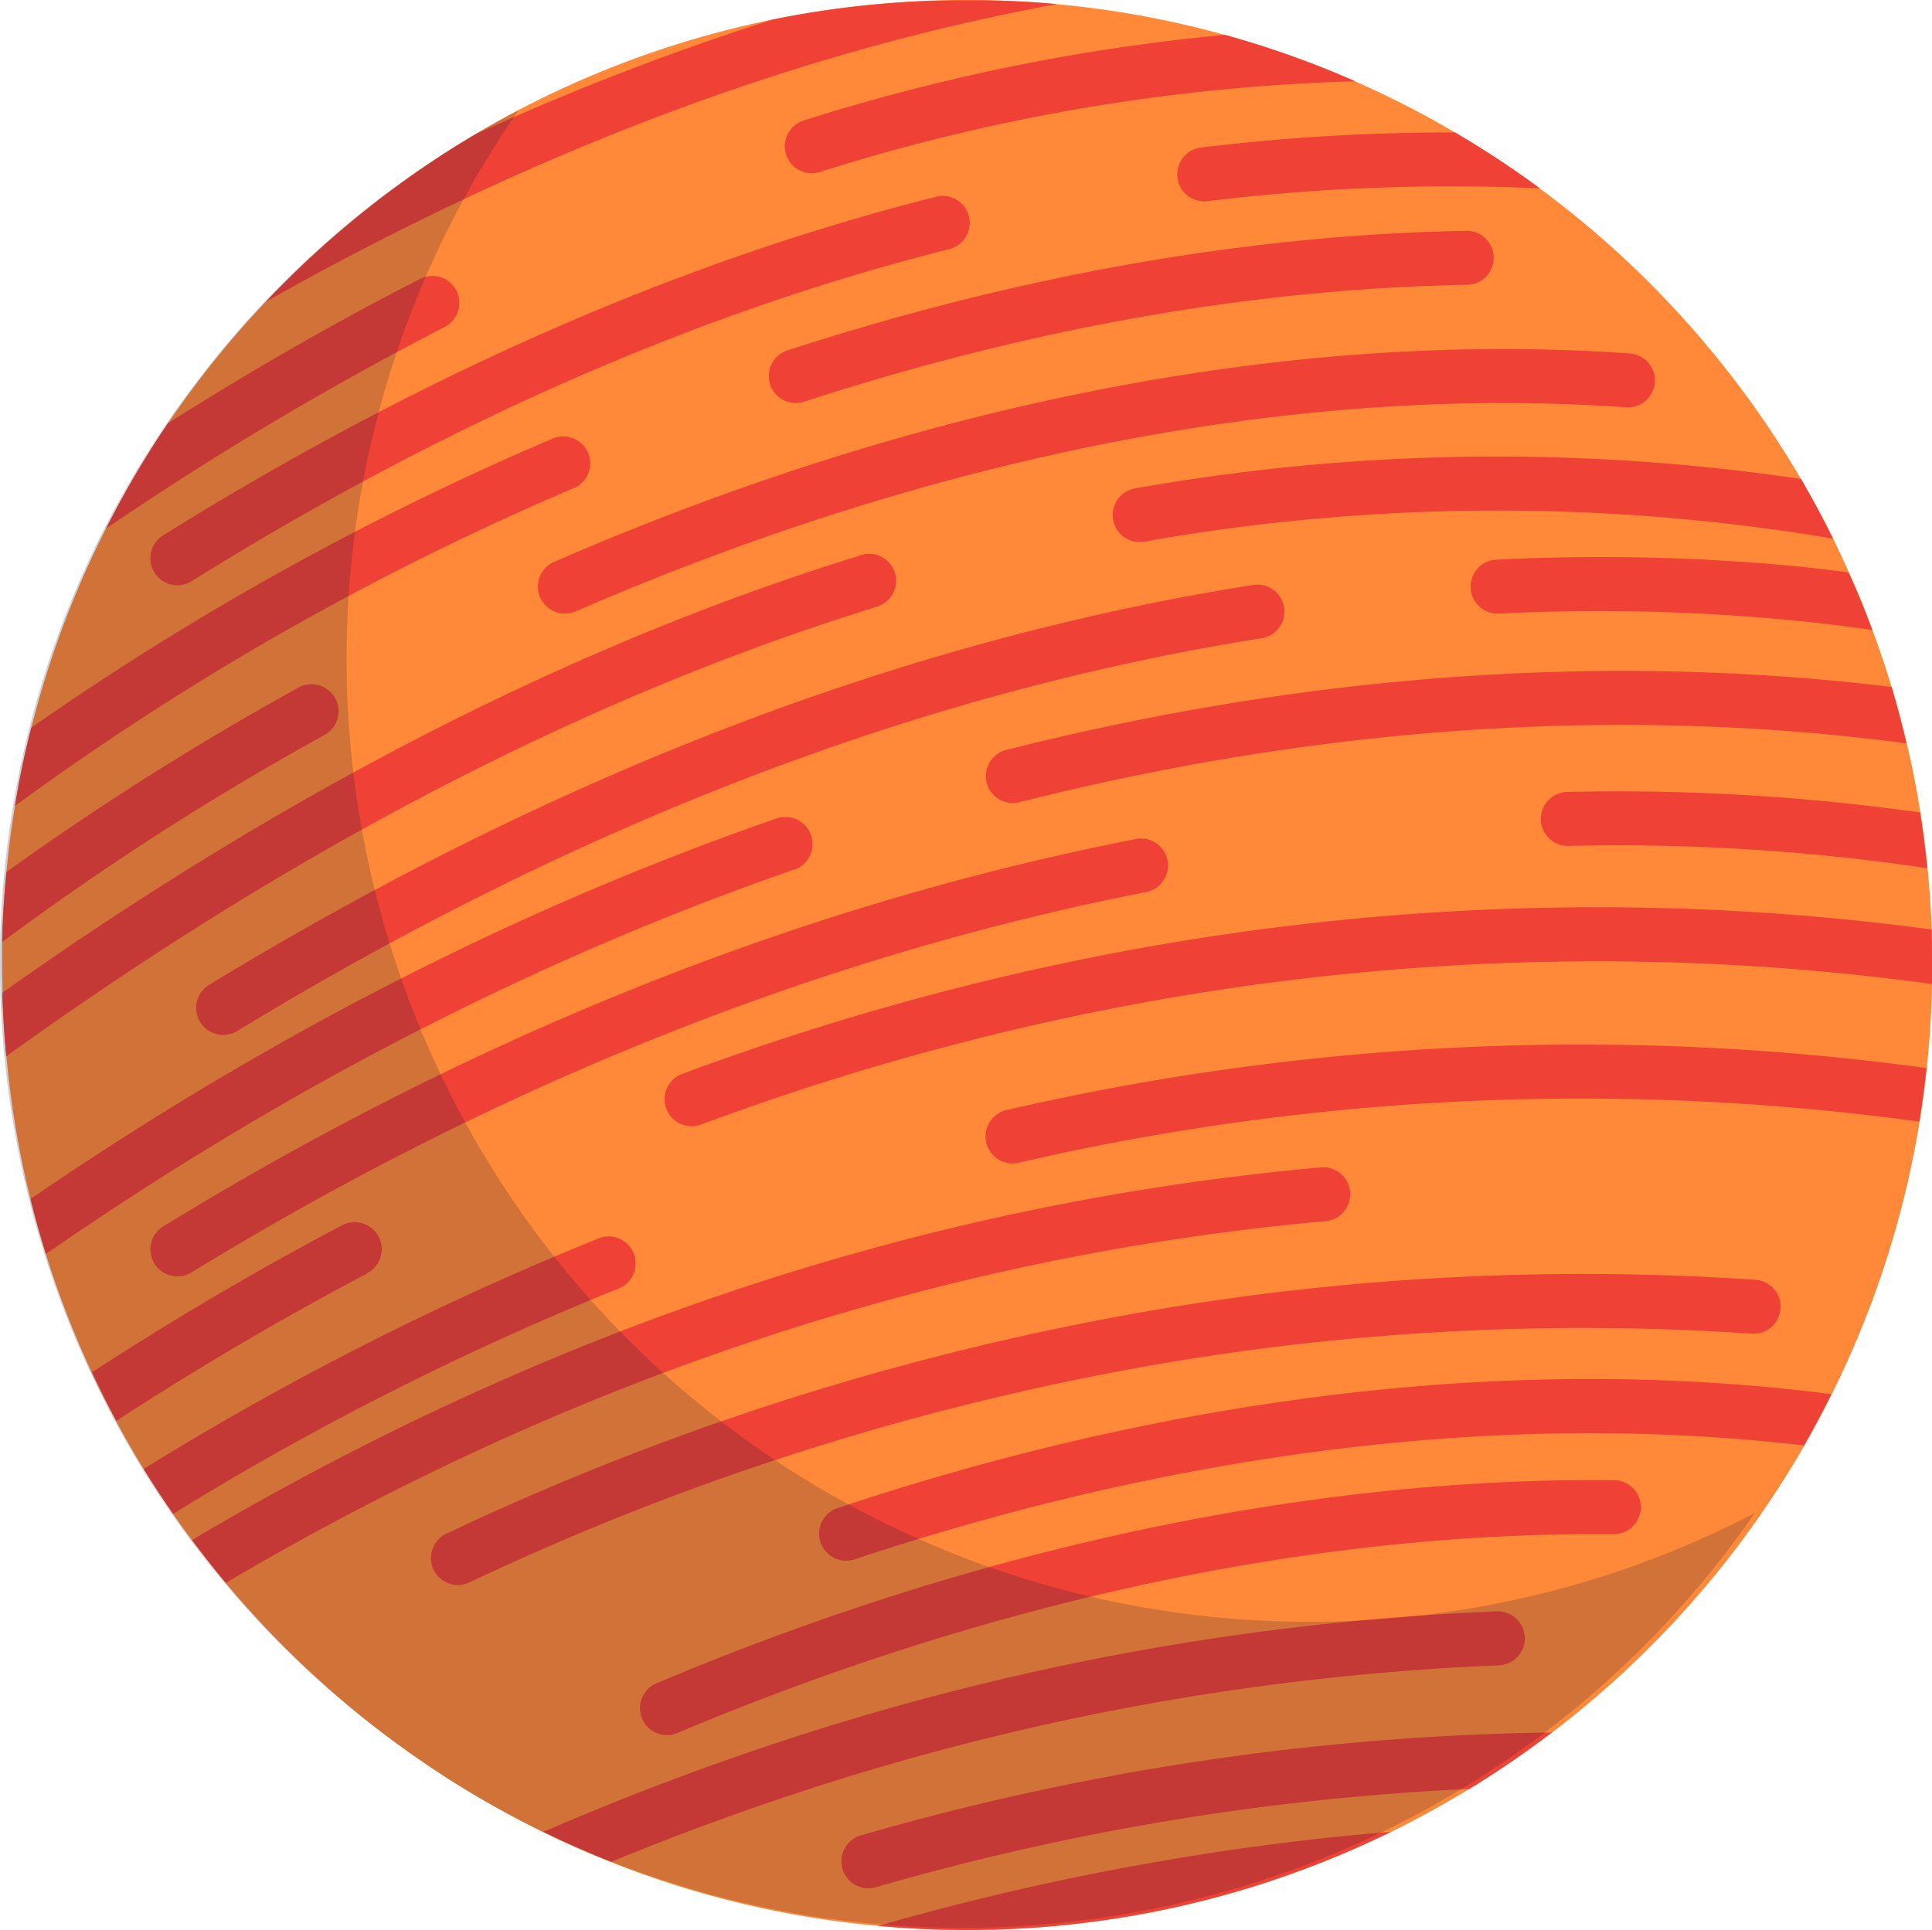 <svg xmlns="http://www.w3.org/2000/svg" viewBox="0 0 301.25 300.95"><defs><style>.cls-1{isolation:isolate;}.cls-2{fill:#4337e2;}.cls-3{fill:#ff8939;}.cls-4{fill:#ef4136;}.cls-5{fill:#1c1535;opacity:0.2;mix-blend-mode:multiply;}</style></defs><g class="cls-1"><g id="Layer_2" data-name="Layer 2"><g id="Layer_3" data-name="Layer 3"><path class="cls-2" d="M150.59,36.85a3.17,3.17,0,0,0-.08.55c0-.1,0-.2.05-.3Z"/><path class="cls-3" d="M301.25,150.47c0,1,0,2,0,3q-.12,6.65-.82,13.15-.45,4.21-1.12,8.35a149.29,149.29,0,0,1-13.71,42.51q-2,4-4.27,8A150.71,150.71,0,0,1,229.12,279q-6,3.65-12.27,6.74A149.91,149.91,0,0,1,150.77,301q-7,0-13.82-.63a149.31,149.31,0,0,1-41.69-9.95q-5.39-2.13-10.57-4.67a151,151,0,0,1-49.47-38.84c-1.82-2.18-3.57-4.4-5.27-6.68-1-1.34-2-2.7-2.93-4.08-1.6-2.3-3.14-4.65-4.6-7s-2.92-4.91-4.27-7.43-2.61-5-3.8-7.57a148,148,0,0,1-7.18-18.49c-.89-2.83-1.69-5.68-2.4-8.57A148.46,148.46,0,0,1,1,164.73c-.31-3.28-.52-6.58-.61-9.92,0-1.44-.06-2.88-.06-4.34,0-1.18,0-2.37,0-3.55Q.46,141.42,1,136q.48-5.2,1.34-10.31,1-6.2,2.55-12.21A148.57,148.57,0,0,1,16.53,82.43h0A149.79,149.79,0,0,1,41.49,47a151.17,151.17,0,0,1,32.7-26.12A150,150,0,0,1,150.77,0q7.09,0,14,.65h0a149.47,149.47,0,0,1,62.08,20h0a151.26,151.26,0,0,1,54,54.12q2.66,4.55,5,9.29c.85,1.72,1.67,3.47,2.45,5.23q2,4.41,3.67,9,1.62,4.38,3,8.89c.87,2.89,1.66,5.82,2.35,8.79q1.26,5.31,2.12,10.78.69,4.31,1.12,8.68c.31,3.15.53,6.32.64,9.53C301.21,146.76,301.25,148.62,301.25,150.47Z"/><path class="cls-4" d="M124.11,62.86a4.21,4.21,0,0,1-1.3-8.22C159,42.9,194.53,36.63,228.58,36h.08a4.21,4.21,0,0,1,.08,8.42c-33.22.6-68,6.73-103.33,18.22A4.21,4.21,0,0,1,124.11,62.86Z"/><path class="cls-4" d="M89.76,76A437.37,437.37,0,0,0,2.33,125.7q1-6.2,2.55-12.21A450.4,450.4,0,0,1,86.46,68.28,4.21,4.21,0,0,1,89.76,76Z"/><path class="cls-4" d="M285.56,217.44q-2,4-4.27,8c-56.87-6.65-110.45,5.24-148,17.75a4.12,4.12,0,0,1-1.33.22,4.21,4.21,0,0,1-1.34-8.21C169.76,222.12,226,209.76,285.56,217.44Z"/><path class="cls-4" d="M123.84,135.61c-40,13.87-79.19,34-116.67,59.95-.89-2.83-1.69-5.68-2.4-8.57,37.37-25.6,76.39-45.51,116.32-59.34a4.21,4.21,0,1,1,2.75,8Z"/><path class="cls-4" d="M297.26,115.94q-7.53-1-15.34-1.67c-39.78-3.36-81.16.29-123,10.85a4,4,0,0,1-1,.12,4.2,4.2,0,0,1-1-8.28c42.74-10.79,85-14.52,125.76-11.08q6.22.53,12.28,1.27C295.78,110,296.57,113,297.26,115.94Z"/><path class="cls-4" d="M57.3,198.59c-13.16,6.92-26.25,14.62-39.15,23q-2-3.72-3.8-7.57,19.29-12.54,39-22.92a4.21,4.21,0,0,1,3.92,7.46Z"/><path class="cls-4" d="M301.25,150.47c0,1,0,2,0,3-12.31-1.68-24.75-2.77-37.13-3.25-52.21-2-104.26,6.42-154.7,25.12a4.21,4.21,0,1,1-2.93-7.89c51.49-19.09,104.63-27.72,158-25.65,12.25.48,24.55,1.54,36.74,3.17C301.21,146.76,301.25,148.62,301.25,150.47Z"/><path class="cls-4" d="M206.66,190.46c-59.53,5.36-117,24.28-171.44,56.4-1.82-2.18-3.57-4.4-5.27-6.68,55.83-33.1,114.8-52.6,176-58.11a4.21,4.21,0,0,1,.75,8.39Z"/><path class="cls-4" d="M237.76,255.35a4.23,4.23,0,0,1-4,4.38,401.6,401.6,0,0,0-114.08,21.46q-12.24,4.19-24.37,9.18-5.39-2.13-10.57-4.67,16-6.93,32.22-12.47a409.69,409.69,0,0,1,116.47-21.92A4.23,4.23,0,0,1,237.76,255.35Z"/><path class="cls-4" d="M216.85,285.7A149.91,149.91,0,0,1,150.77,301q-7,0-13.82-.63a413.58,413.58,0,0,1,44.89-10.24Q199.33,287.13,216.85,285.7Z"/><path class="cls-4" d="M69.33,51A504.37,504.37,0,0,0,16.54,82.43,149.24,149.24,0,0,1,26.2,66q19.88-12.57,39.3-22.5A4.21,4.21,0,0,1,69.33,51Z"/><path class="cls-4" d="M211.32,12.68a303.54,303.54,0,0,0-83.49,14.15,4.3,4.3,0,0,1-1.27.19,4.21,4.21,0,0,1-1.26-8.22A314,314,0,0,1,191,5.44,149.7,149.7,0,0,1,211.32,12.68Z"/><path class="cls-4" d="M136.35,94.75c-44.56,13.79-90,37.3-135.38,70-.31-3.28-.52-6.58-.61-9.92C45,123.2,89.85,100.33,133.87,86.71a4.21,4.21,0,1,1,2.48,8Z"/><path class="cls-4" d="M285.82,84a315.63,315.63,0,0,0-107.28.45,4.21,4.21,0,1,1-1.46-8.29,322.7,322.7,0,0,1,103.75-1.45Q283.49,79.3,285.82,84Z"/><path class="cls-4" d="M88.11,95.7a4.21,4.21,0,0,1-1.68-8.08c57.51-25,115.5-36.18,167.7-32.49a4.21,4.21,0,0,1-.6,8.4c-50.85-3.6-107.48,7.4-163.75,31.82A4.28,4.28,0,0,1,88.11,95.7Z"/><path class="cls-4" d="M50.6,114.63A440.84,440.84,0,0,0,.34,146.92Q.46,141.42,1,136a453.93,453.93,0,0,1,45.54-28.76,4.21,4.21,0,0,1,4.07,7.38Z"/><path class="cls-4" d="M104,270.62a4.21,4.21,0,0,1-1.63-8.09c50.3-21.21,101.92-32.15,149.27-31.68a4.21,4.21,0,0,1,0,8.42h-.05l-2.94,0c-45.41,0-94.76,10.71-143,31A4.14,4.14,0,0,1,104,270.62Z"/><path class="cls-4" d="M27.66,199.07a4.21,4.21,0,0,1-2.2-7.8c48.72-29.88,99.71-50.2,151.54-60.39a4.21,4.21,0,1,1,1.62,8.26c-50.84,10-100.89,30-148.76,59.31A4.22,4.22,0,0,1,27.66,199.07Z"/><path class="cls-4" d="M300.5,135.4a328.29,328.29,0,0,0-55.94-3.47,4.21,4.21,0,0,1-.17-8.42,338.7,338.7,0,0,1,55,3.21Q300.07,131,300.5,135.4Z"/><path class="cls-4" d="M96.36,201A459.65,459.65,0,0,0,27,236.1c-1.6-2.3-3.14-4.65-4.6-7a466.53,466.53,0,0,1,70.8-35.9A4.21,4.21,0,1,1,96.36,201Z"/><path class="cls-4" d="M300.39,166.58q-.45,4.21-1.12,8.35a389,389,0,0,0-140.43,6.41,4.38,4.38,0,0,1-.94.11,4.21,4.21,0,0,1-.93-8.32A397.6,397.6,0,0,1,300.39,166.58Z"/><path class="cls-4" d="M71.37,247.21a4.21,4.21,0,0,1-1.79-8,425.68,425.68,0,0,1,113.55-35.41,399.52,399.52,0,0,1,90.59-4.2,4.21,4.21,0,1,1-.58,8.4,391.91,391.91,0,0,0-88.67,4.11A417.25,417.25,0,0,0,73.16,246.81,4.24,4.24,0,0,1,71.37,247.21Z"/><path class="cls-4" d="M242,270.17A152.73,152.73,0,0,1,229.12,279a399.75,399.75,0,0,0-92.56,15.34,4,4,0,0,1-1.17.17,4.21,4.21,0,0,1-1.17-8.25,406.69,406.69,0,0,1,107.37-16.05Z"/><path class="cls-4" d="M27.66,91.28a4.21,4.21,0,0,1-2.23-7.78c40.23-25.07,80.85-42.85,120.75-52.86a4.21,4.21,0,0,1,2,8.17C109.18,48.6,69.37,66,29.88,90.65A4.18,4.18,0,0,1,27.66,91.28Z"/><path class="cls-4" d="M240.09,29.37a313,313,0,0,0-51.77,2,4.21,4.21,0,1,1-1-8.36,320.13,320.13,0,0,1,39.56-2.35h0A150.47,150.47,0,0,1,240.09,29.37Z"/><path class="cls-4" d="M164.78.65c-1.63.29-3.27.61-4.92.94-39,7.76-78.58,23-118.37,45.45a151.17,151.17,0,0,1,32.7-26.12A409.5,409.5,0,0,1,120.5,3.05a150.86,150.86,0,0,1,30.27-3Q157.87,0,164.78.65Z"/><path class="cls-4" d="M34.81,161.41a4.21,4.21,0,0,1-2.19-7.81c53.82-32.8,108.53-53.77,162.61-62.34a4.21,4.21,0,1,1,1.31,8.31c-53,8.4-106.66,29-159.54,61.22A4.18,4.18,0,0,1,34.81,161.41Z"/><path class="cls-4" d="M291.94,98.26c-4.27-.62-8.6-1.14-13-1.56a313.76,313.76,0,0,0-45.21-1,4.21,4.21,0,1,1-.41-8.41,322.07,322.07,0,0,1,46.43,1q4.26.41,8.48,1Q290.25,93.68,291.94,98.26Z"/><path class="cls-5" d="M60.72,271.09q-3.54-2.64-6.91-5.45-5.36-4.47-10.18-9.32a149,149,0,0,1-15-17.6,147,147,0,0,1-11.92-19.38c-.43-.83-.85-1.64-1.26-2.48A150,150,0,0,1,3.66,183.4c-.84-3.81-1.56-7.65-2.12-11.52A149.84,149.84,0,0,1,13.12,89q2.76-6.14,6.11-12.09A151.05,151.05,0,0,1,29.57,61q2.74-3.7,5.66-7.19A149.35,149.35,0,0,1,76.51,19.57c1.39-.78,2.79-1.55,4.19-2.28l.08,0q-4.05,5.87-7.5,12-3.36,6-6.12,12.09A150.1,150.1,0,0,0,55.58,124.2q.84,5.79,2.13,11.51a150.46,150.46,0,0,0,11.78,33.46c.42.84.82,1.66,1.25,2.49a149.3,149.3,0,0,0,26.93,37q4.83,4.85,10.18,9.32,3.36,2.81,6.92,5.45c3.07,2.27,6.19,4.42,9.37,6.42A149.37,149.37,0,0,0,145.51,241q6.23,2.66,12.58,4.7a148.43,148.43,0,0,0,18,4.59c4.17.8,8.36,1.4,12.55,1.85A151.12,151.12,0,0,0,228,251.05c2-.31,3.95-.67,5.9-1.06a149.65,149.65,0,0,0,39.71-14q-1.38,2-2.83,3.95a151.07,151.07,0,0,1-14.94,17.28,149.68,149.68,0,0,1-76,40.47q-2.94.6-5.9,1.07a150.67,150.67,0,0,1-39.41,1.11c-4.19-.44-8.39-1-12.55-1.84a147.48,147.48,0,0,1-18-4.59c-4.23-1.37-8.44-2.93-12.58-4.7a150.49,150.49,0,0,1-21.38-11.21C66.93,275.5,63.79,273.36,60.72,271.09Z"/></g></g></g></svg>